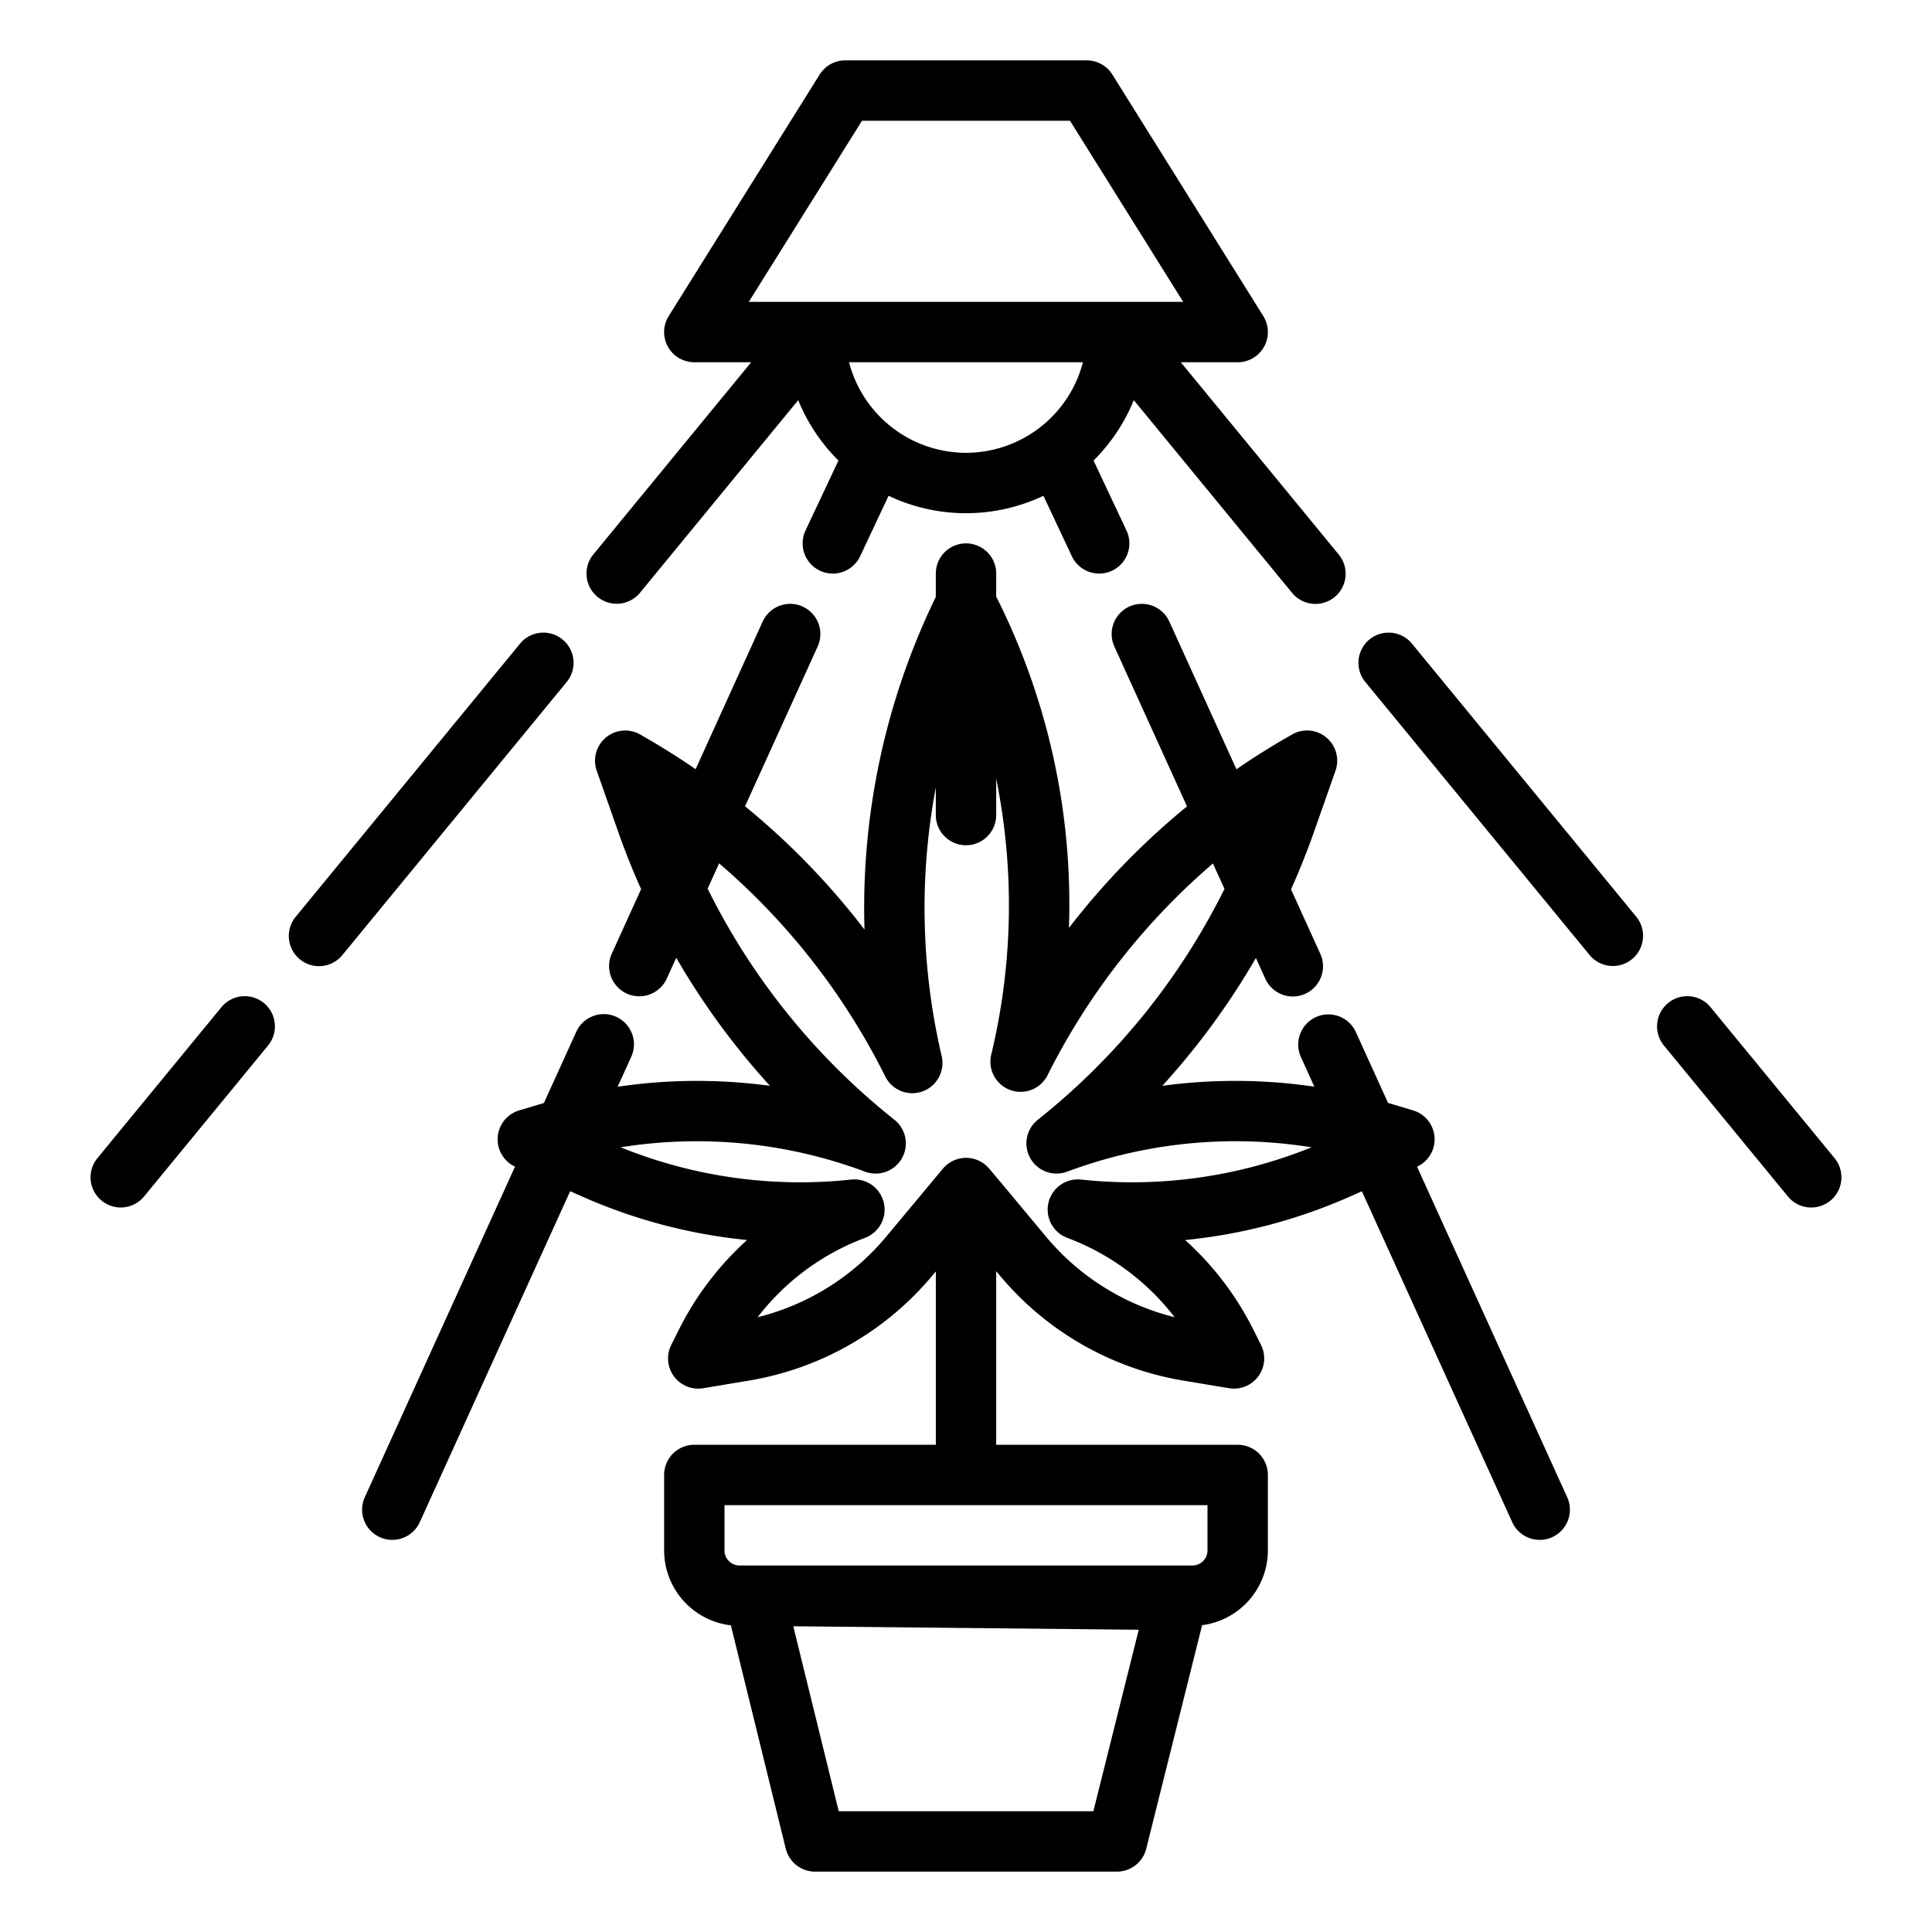 <?xml version="1.0"?>
<svg xmlns="http://www.w3.org/2000/svg" viewBox="0 0 512 512" width="512" height="512"><g id="outline"><path d="M163.309,269.467a8,8,0,0,0-10.592,3.974l-8.573,18.867c-.115.035-.232.065-.347.1l-6.219,1.866a7.991,7.991,0,0,0-1.094,14.895L96.717,396.691a8,8,0,1,0,14.566,6.618L151.1,315.678l3.083,1.37a142.527,142.527,0,0,0,43.8,11.574,80.474,80.474,0,0,0-18.108,23.821l-1.99,3.98a8,8,0,0,0,8.472,11.468l12.142-2.024a80.587,80.587,0,0,0,48.64-27.888l.864-1.037v45.934H184a8,8,0,0,0-8,8v20a20.021,20.021,0,0,0,17.692,19.856l14.539,59.177A8,8,0,0,0,216,496h80a8,8,0,0,0,7.761-6.06l14.812-59.248A20.018,20.018,0,0,0,336,410.876v-20a8,8,0,0,0-8-8H264V336.869l.925,1.11a80.587,80.587,0,0,0,48.639,27.888l12.144,2.024a8,8,0,0,0,8.471-11.468l-1.991-3.981a80.424,80.424,0,0,0-18.108-23.82,142.561,142.561,0,0,0,43.8-11.574l3.032-1.348,39.806,87.609a8,8,0,1,0,14.566-6.618l-39.755-87.5a7.994,7.994,0,0,0-1.045-14.922l-6.219-1.866c-.139-.041-.279-.078-.417-.119l-8.564-18.847a8,8,0,0,0-14.566,6.618l3.6,7.929a143.812,143.812,0,0,0-40.294-.232,196.3,196.3,0,0,0,24.8-33.874l2.466,5.427a8,8,0,1,0,14.566-6.618l-7.72-16.993q3.353-7.485,6.1-15.269l5.687-16.184a8,8,0,0,0-11.563-9.571l-1.951,1.132q-6.545,3.8-12.738,8.064l-17.8-39.179a8,8,0,0,0-14.567,6.618l19.266,42.4a195.866,195.866,0,0,0-31.292,32.217A181.032,181.032,0,0,0,264,158.1V152a8,8,0,0,0-16,0v6.192a188.436,188.436,0,0,0-18.9,88.156,195.8,195.8,0,0,0-31.658-32.673L216.7,171.309a8,8,0,0,0-14.567-6.618l-17.786,39.146q-6.174-4.239-12.694-8.032l-1.95-1.131a8,8,0,0,0-11.563,9.571l5.687,16.184q2.722,7.751,6.074,15.2l-7.751,17.06a8,8,0,1,0,14.567,6.618l2.492-5.485a196.308,196.308,0,0,0,24.832,33.932,143.868,143.868,0,0,0-40.36.242l3.607-7.939A8,8,0,0,0,163.309,269.467ZM289.754,480H222.272l-12.043-49.021,91.55.919ZM320,398.876v12a4,4,0,0,1-4,4H196a4,4,0,0,1-4-4v-12ZM229.235,310.5a8,8,0,0,0,7.791-13.753,180.506,180.506,0,0,1-49.5-61.245l3.047-6.707a180.368,180.368,0,0,1,44.033,56.484,8,8,0,0,0,14.947-5.4A172.332,172.332,0,0,1,248,208.668V216a8,8,0,0,0,16,0v-9.677a169.089,169.089,0,0,1-1.314,73.17,8,8,0,0,0,14.931,5.447,180.389,180.389,0,0,1,43.824-56.11l3.059,6.733a180.5,180.5,0,0,1-49.465,61.182,8,8,0,0,0,7.791,13.753,127.311,127.311,0,0,1,64.742-6.452A126.621,126.621,0,0,1,286.5,312.6a8,8,0,0,0-3.668,15.444,64.374,64.374,0,0,1,28.458,21.029,64.586,64.586,0,0,1-34.068-21.333l-12.236-14.682-2.874-3.389a8,8,0,0,0-6.1-2.826h-.034a8,8,0,0,0-6.112,2.878l-15.016,18.019a64.586,64.586,0,0,1-34.068,21.333,64.374,64.374,0,0,1,28.458-21.029,8,8,0,0,0-2.806-15.49,8.085,8.085,0,0,0-.862.046,126.606,126.606,0,0,1-61.074-8.55A127.314,127.314,0,0,1,229.235,310.5Z"/><path d="M69.935,265.818a8,8,0,0,0-11.26,1.1l-32.857,40a8,8,0,0,0,12.364,10.156l32.857-40A8,8,0,0,0,69.935,265.818Z"/><path d="M149.078,169.471a8,8,0,0,0-11.26,1.1L78.39,242.922a8,8,0,1,0,12.363,10.156l59.429-72.348A8,8,0,0,0,149.078,169.471Z"/><path d="M158.351,158.182a8,8,0,0,0,11.259-1.1l41.922-51.035a48.16,48.16,0,0,0,10.665,16l-8.73,18.552a8,8,0,1,0,14.478,6.812l7.539-16.022a47.9,47.9,0,0,0,41.032,0l7.539,16.022a8,8,0,0,0,14.478-6.812l-8.73-18.552a48.16,48.16,0,0,0,10.665-16l41.922,51.035a8,8,0,1,0,12.363-10.156L312.924,96H328a8,8,0,0,0,6.784-12.24l-40-64A8,8,0,0,0,288,16H224a8,8,0,0,0-6.784,3.76l-40,64A8,8,0,0,0,184,96h15.076l-41.829,50.922A8,8,0,0,0,158.351,158.182ZM256,120a32.058,32.058,0,0,1-30.988-24h61.976A32.058,32.058,0,0,1,256,120ZM198.434,80l30-48h55.132l30,48Z"/><path d="M480,320a8,8,0,0,0,6.178-13.078l-32.857-40a8,8,0,0,0-12.364,10.156l32.857,40A7.986,7.986,0,0,0,480,320Z"/><path d="M427.433,256a8,8,0,0,0,6.177-13.078l-59.428-72.348a8,8,0,0,0-12.364,10.156l59.429,72.348A7.986,7.986,0,0,0,427.433,256Z"/></g></svg>
